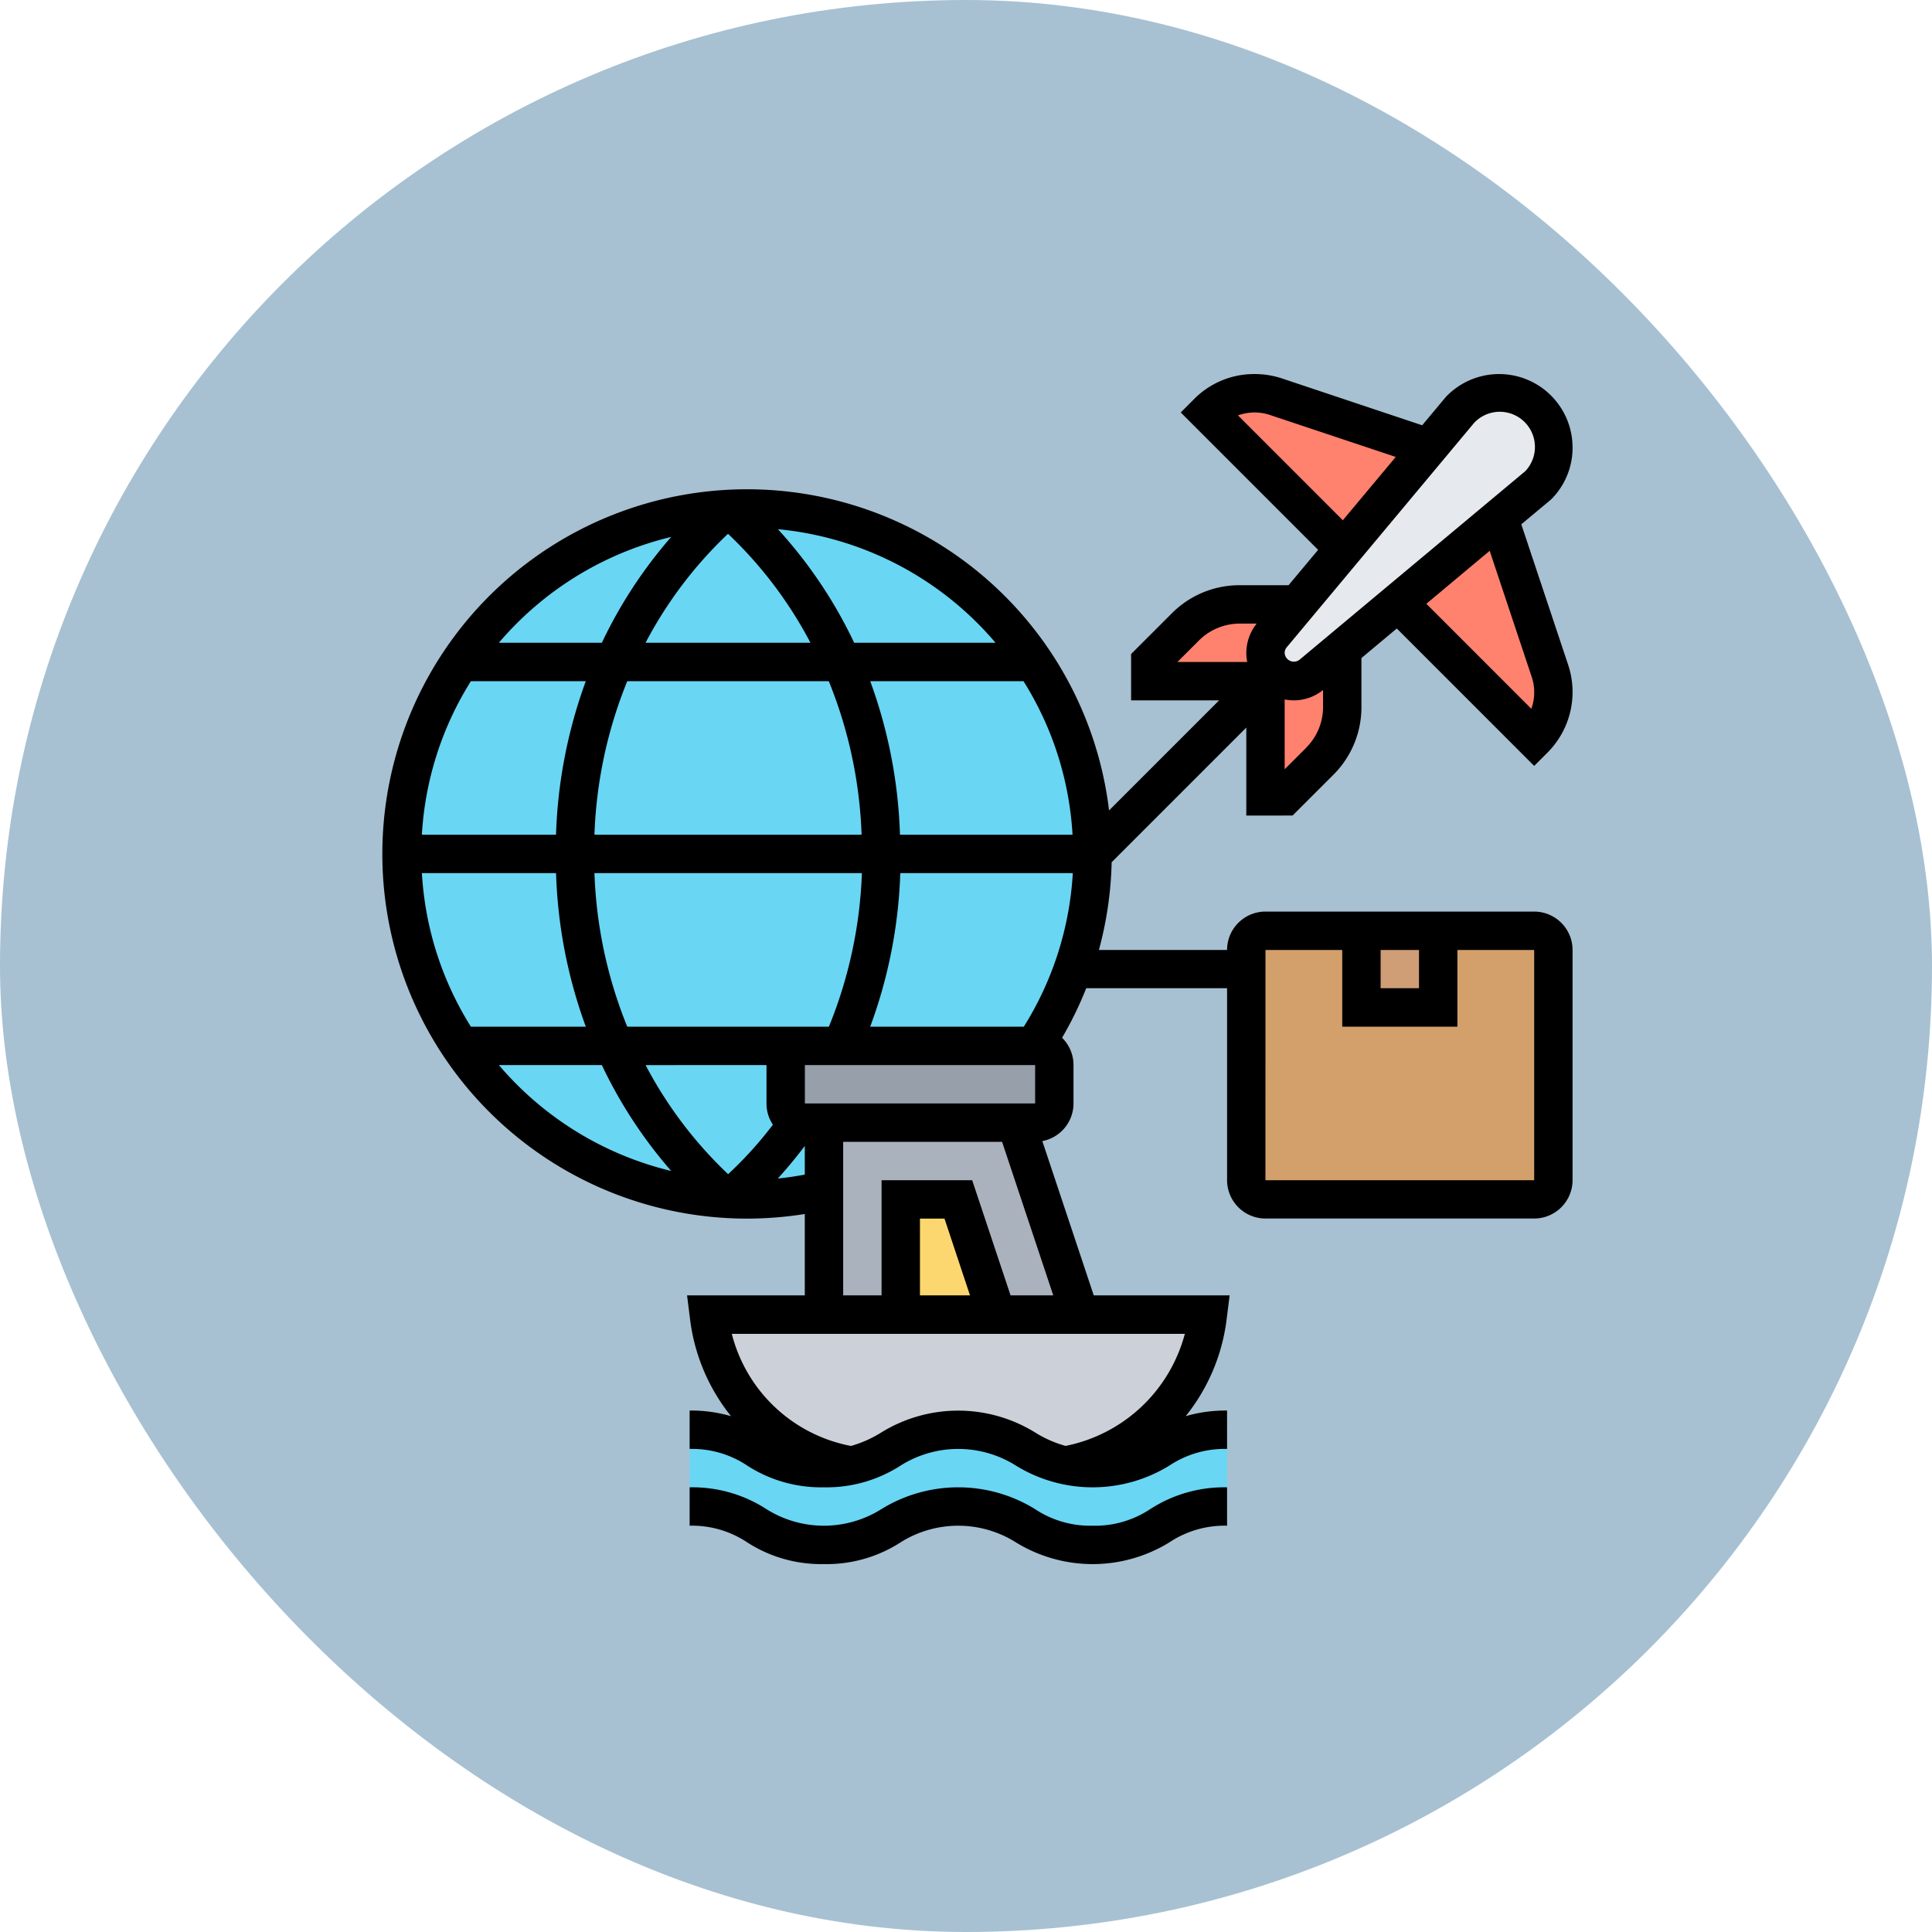 <svg xmlns="http://www.w3.org/2000/svg" width="90.914" height="90.914" viewBox="0 0 90.914 90.914"><g transform="translate(314 8393.602)"><g transform="translate(-314 -8393.602)"><rect width="90.914" height="90.914" rx="45.457" transform="translate(0 0)" fill="#98b7ca" opacity="0.859"/><rect width="90.914" height="90.914" rx="45.457" transform="translate(0 0)" fill="none"/></g><g transform="translate(-297 -8377)"><g transform="translate(1.903 1.903)"><g transform="translate(0 5.419)"><path d="M21.871,36.9h-.9a.956.956,0,0,1-.28-.045A.906.906,0,0,1,20.065,36V33.29h11.71a16.358,16.358,0,1,0-9.9,6.809Z" transform="translate(-2 -8)" fill="#69d6f4"/></g><g transform="translate(18.065 30.71)"><path d="M24.646,36h9.1a.906.906,0,0,1,.9.9V38.71a.906.906,0,0,1-.9.9H22.9a.956.956,0,0,1-.28-.045A.906.906,0,0,1,22,38.71V36Z" transform="translate(-22 -36)" fill="#969faa"/></g><g transform="translate(19.871 34.323)"><path d="M33.032,40l3.008,9.032H24V40Z" transform="translate(-24 -40)" fill="#aab2bd"/></g><g transform="translate(23.484 37.936)"><path d="M30.71,44l1.806,5.419H28V44Z" transform="translate(-28 -44)" fill="#fcd770"/></g><g transform="translate(14.452 43.355)"><path d="M41.484,50l-.009.108a8.139,8.139,0,0,1-6.684,7c-1.969-.4-2.385-1.689-5.058-1.689s-3.08,1.283-5.04,1.689h-.009a8.149,8.149,0,0,1-6.675-7L18,50H41.484Z" transform="translate(-18 -50)" fill="#ccd1d9"/></g><g transform="translate(13.548 48.774)"><path d="M42.29,56v3.613c-3.161,0-3.161,1.806-6.323,1.806s-3.17-1.806-6.332-1.806-3.161,1.806-6.323,1.806S20.161,59.613,17,59.613V56c3.161,0,3.161,1.806,6.314,1.806a6.44,6.44,0,0,0,1.274-.117H24.6c1.96-.406,2.375-1.689,5.04-1.689s3.089,1.292,5.058,1.689a6.44,6.44,0,0,0,1.274.117C39.129,57.806,39.129,56,42.29,56Z" transform="translate(-17 -56)" fill="#69d6f4"/></g><g transform="translate(39.742 25.29)"><path d="M60.452,30.9V41.742a.906.906,0,0,1-.9.9H46.9a.906.906,0,0,1-.9-.9V30.9a.906.906,0,0,1,.9-.9H59.548A.906.906,0,0,1,60.452,30.9Z" transform="translate(-46 -30)" fill="#d3a06c"/></g><g transform="translate(45.161 25.29)"><path d="M52,30h3.613v3.613H52Z" transform="translate(-52 -30)" fill="#cf9e76"/></g><g transform="translate(40.645 12.04)"><path d="M50.613,15.33v2.719A3.617,3.617,0,0,1,49.556,20.6L47.9,22.258H47V16.838l.388-.388.939.388a1.343,1.343,0,0,0,.849-.307Z" transform="translate(-47 -15.33)" fill="#ff826e"/></g><g transform="translate(35.226 9.935)"><path d="M46.419,15.285a1.309,1.309,0,0,0,.388.939l-.388.388H41v-.9l1.653-1.653A3.617,3.617,0,0,1,45.209,13h2.719l-1.2,1.436A1.343,1.343,0,0,0,46.419,15.285Z" transform="translate(-41 -13)" fill="#ff826e"/></g><g transform="translate(37.936)"><path d="M54.387,4.556l-3.974,4.76L44,2.9A3.084,3.084,0,0,1,46.177,2h.036a3.028,3.028,0,0,1,.975.163Z" transform="translate(-44 -2)" fill="#ff826e"/></g><g transform="translate(46.877 5.871)"><path d="M61.216,16.674v.036a3.084,3.084,0,0,1-.9,2.177L53.9,12.474,58.66,8.5l2.394,7.2A3.028,3.028,0,0,1,61.216,16.674Z" transform="translate(-53.9 -8.5)" fill="#ff826e"/></g><g transform="translate(40.645)"><path d="M49.177,15.241a1.343,1.343,0,0,1-.849.307l-.939-.388A1.309,1.309,0,0,1,47,14.221a1.343,1.343,0,0,1,.307-.849l1.2-1.436L50.7,9.316l3.974-4.76L56.186,2.75A2.555,2.555,0,1,1,59.8,6.363L57.992,7.871l-4.76,3.974L50.613,14.04Z" transform="translate(-47 -2)" fill="#e6e9ed"/></g></g><g transform="translate(1 1)"><path d="M43.826,21.774l1.917-1.916a4.487,4.487,0,0,0,1.322-3.194v-2.3l1.664-1.391,6.465,6.466.639-.639a4.036,4.036,0,0,0,.962-4.109l-2.207-6.62,1.4-1.169A3.426,3.426,0,0,0,57,4.458a3.456,3.456,0,0,0-5.959-2.385L49.923,3.41,43.307,1.2A4.041,4.041,0,0,0,42.019,1,3.96,3.96,0,0,0,39.2,2.168l-.638.639,6.464,6.465-1.39,1.664h-2.3a4.488,4.488,0,0,0-3.193,1.323l-1.917,1.916v2.18h4.142l-5.179,5.179A17.16,17.16,0,1,0,20.871,40.525v3.83h-5.54l.141,1.12A9.033,9.033,0,0,0,17.4,50.039a6.681,6.681,0,0,0-1.948-.265v1.806a4.677,4.677,0,0,1,2.71.784,6.407,6.407,0,0,0,3.607,1.022,6.417,6.417,0,0,0,3.609-1.022,5.089,5.089,0,0,1,5.427,0,6.888,6.888,0,0,0,7.222,0,4.694,4.694,0,0,1,2.715-.784V49.774a6.713,6.713,0,0,0-1.947.264,9.037,9.037,0,0,0,1.927-4.562l.141-1.121H34.469l-2.42-7.26a1.808,1.808,0,0,0,1.467-1.772V33.516a1.8,1.8,0,0,0-.538-1.284A16.962,16.962,0,0,0,34.115,29.9h6.627v9.032a1.808,1.808,0,0,0,1.806,1.806H55.194A1.808,1.808,0,0,0,57,38.936V28.1a1.808,1.808,0,0,0-1.806-1.806H42.548A1.808,1.808,0,0,0,40.742,28.1H34.711a17.172,17.172,0,0,0,.6-4.128l6.336-6.337v4.142ZM47.968,28.1h1.806V29.9H47.968Zm-5.419,0h3.613V31.71h5.419V28.1h3.613V38.936H42.548Zm1.917-9.515-1.013,1.013V16.312a2.189,2.189,0,0,0,1.806-.445v.8A2.7,2.7,0,0,1,44.465,18.581Zm10.617-3.318a2.216,2.216,0,0,1,.112.717,2.186,2.186,0,0,1-.137.766L50.119,11.81,53.1,9.318ZM52.374,3.29a1.654,1.654,0,0,1,2.4,2.281L44.144,14.449a.436.436,0,0,1-.693-.323.421.421,0,0,1,.1-.27ZM41.255,2.945a2.291,2.291,0,0,1,1.482-.027L48.68,4.9,46.189,7.88ZM39.42,13.536a2.725,2.725,0,0,1,1.916-.794h.8a2.222,2.222,0,0,0-.488,1.384,2.251,2.251,0,0,0,.042.423H38.406ZM2.853,24.484H9.166a23.056,23.056,0,0,0,1.4,7.226H5.158A15.233,15.233,0,0,1,2.853,24.484ZM17.258,8.516a19.62,19.62,0,0,1,3.88,5.129H13.378A19.6,19.6,0,0,1,17.258,8.516ZM22,15.452a21.12,21.12,0,0,1,1.544,7.226H10.973a21.1,21.1,0,0,1,1.544-7.226Zm11.47,7.226H25.35a23.057,23.057,0,0,0-1.4-7.226h7.213A15.224,15.224,0,0,1,33.47,22.677Zm-24.3,0H2.852a15.234,15.234,0,0,1,2.307-7.226h5.407A23.082,23.082,0,0,0,9.165,22.677Zm1.807,1.806H23.558a21.091,21.091,0,0,1-1.552,7.226h-9.49A21.12,21.12,0,0,1,10.973,24.484Zm8.092,9.032v1.806a1.793,1.793,0,0,0,.3,1,18.035,18.035,0,0,1-2.106,2.329,19.618,19.618,0,0,1-3.883-5.132Zm1.806,1.806V33.516H31.71v1.806ZM23.95,31.71a23.011,23.011,0,0,0,1.415-7.226h8.118a15.251,15.251,0,0,1-2.305,7.226Zm5.9-18.065H23.195A21.643,21.643,0,0,0,19.607,8.3,15.33,15.33,0,0,1,29.847,13.645ZM14.585,8.664a21.694,21.694,0,0,0-3.264,4.981H6.475A15.356,15.356,0,0,1,14.585,8.664ZM6.475,33.516h4.846A21.664,21.664,0,0,0,14.585,38.5,15.356,15.356,0,0,1,6.475,33.516ZM19.6,38.855c.393-.428.823-.94,1.271-1.532v1.349C20.45,38.749,20.028,38.815,19.6,38.855ZM33.142,51.438A5.471,5.471,0,0,1,31.7,50.8a6.885,6.885,0,0,0-7.22,0,5.519,5.519,0,0,1-1.436.64,7.168,7.168,0,0,1-5.608-5.276H38.755A7.277,7.277,0,0,1,33.142,51.438ZM26.29,44.355V40.742h1.155l1.2,3.613Zm4.264,0-1.806-5.419H24.484v5.419H22.677V37.129h7.478l2.409,7.226Z" transform="translate(-1 -1)"/><path d="M35.964,60.806a4.694,4.694,0,0,1-2.715-.784,6.885,6.885,0,0,0-7.22,0,5.079,5.079,0,0,1-5.422,0A6.407,6.407,0,0,0,17,59v1.806a4.677,4.677,0,0,1,2.71.784,6.407,6.407,0,0,0,3.607,1.022,6.417,6.417,0,0,0,3.609-1.022,5.089,5.089,0,0,1,5.427,0,6.888,6.888,0,0,0,7.222,0,4.694,4.694,0,0,1,2.715-.784V59a6.419,6.419,0,0,0-3.611,1.022A4.694,4.694,0,0,1,35.964,60.806Z" transform="translate(-2.548 -6.613)"/></g></g></g></svg>